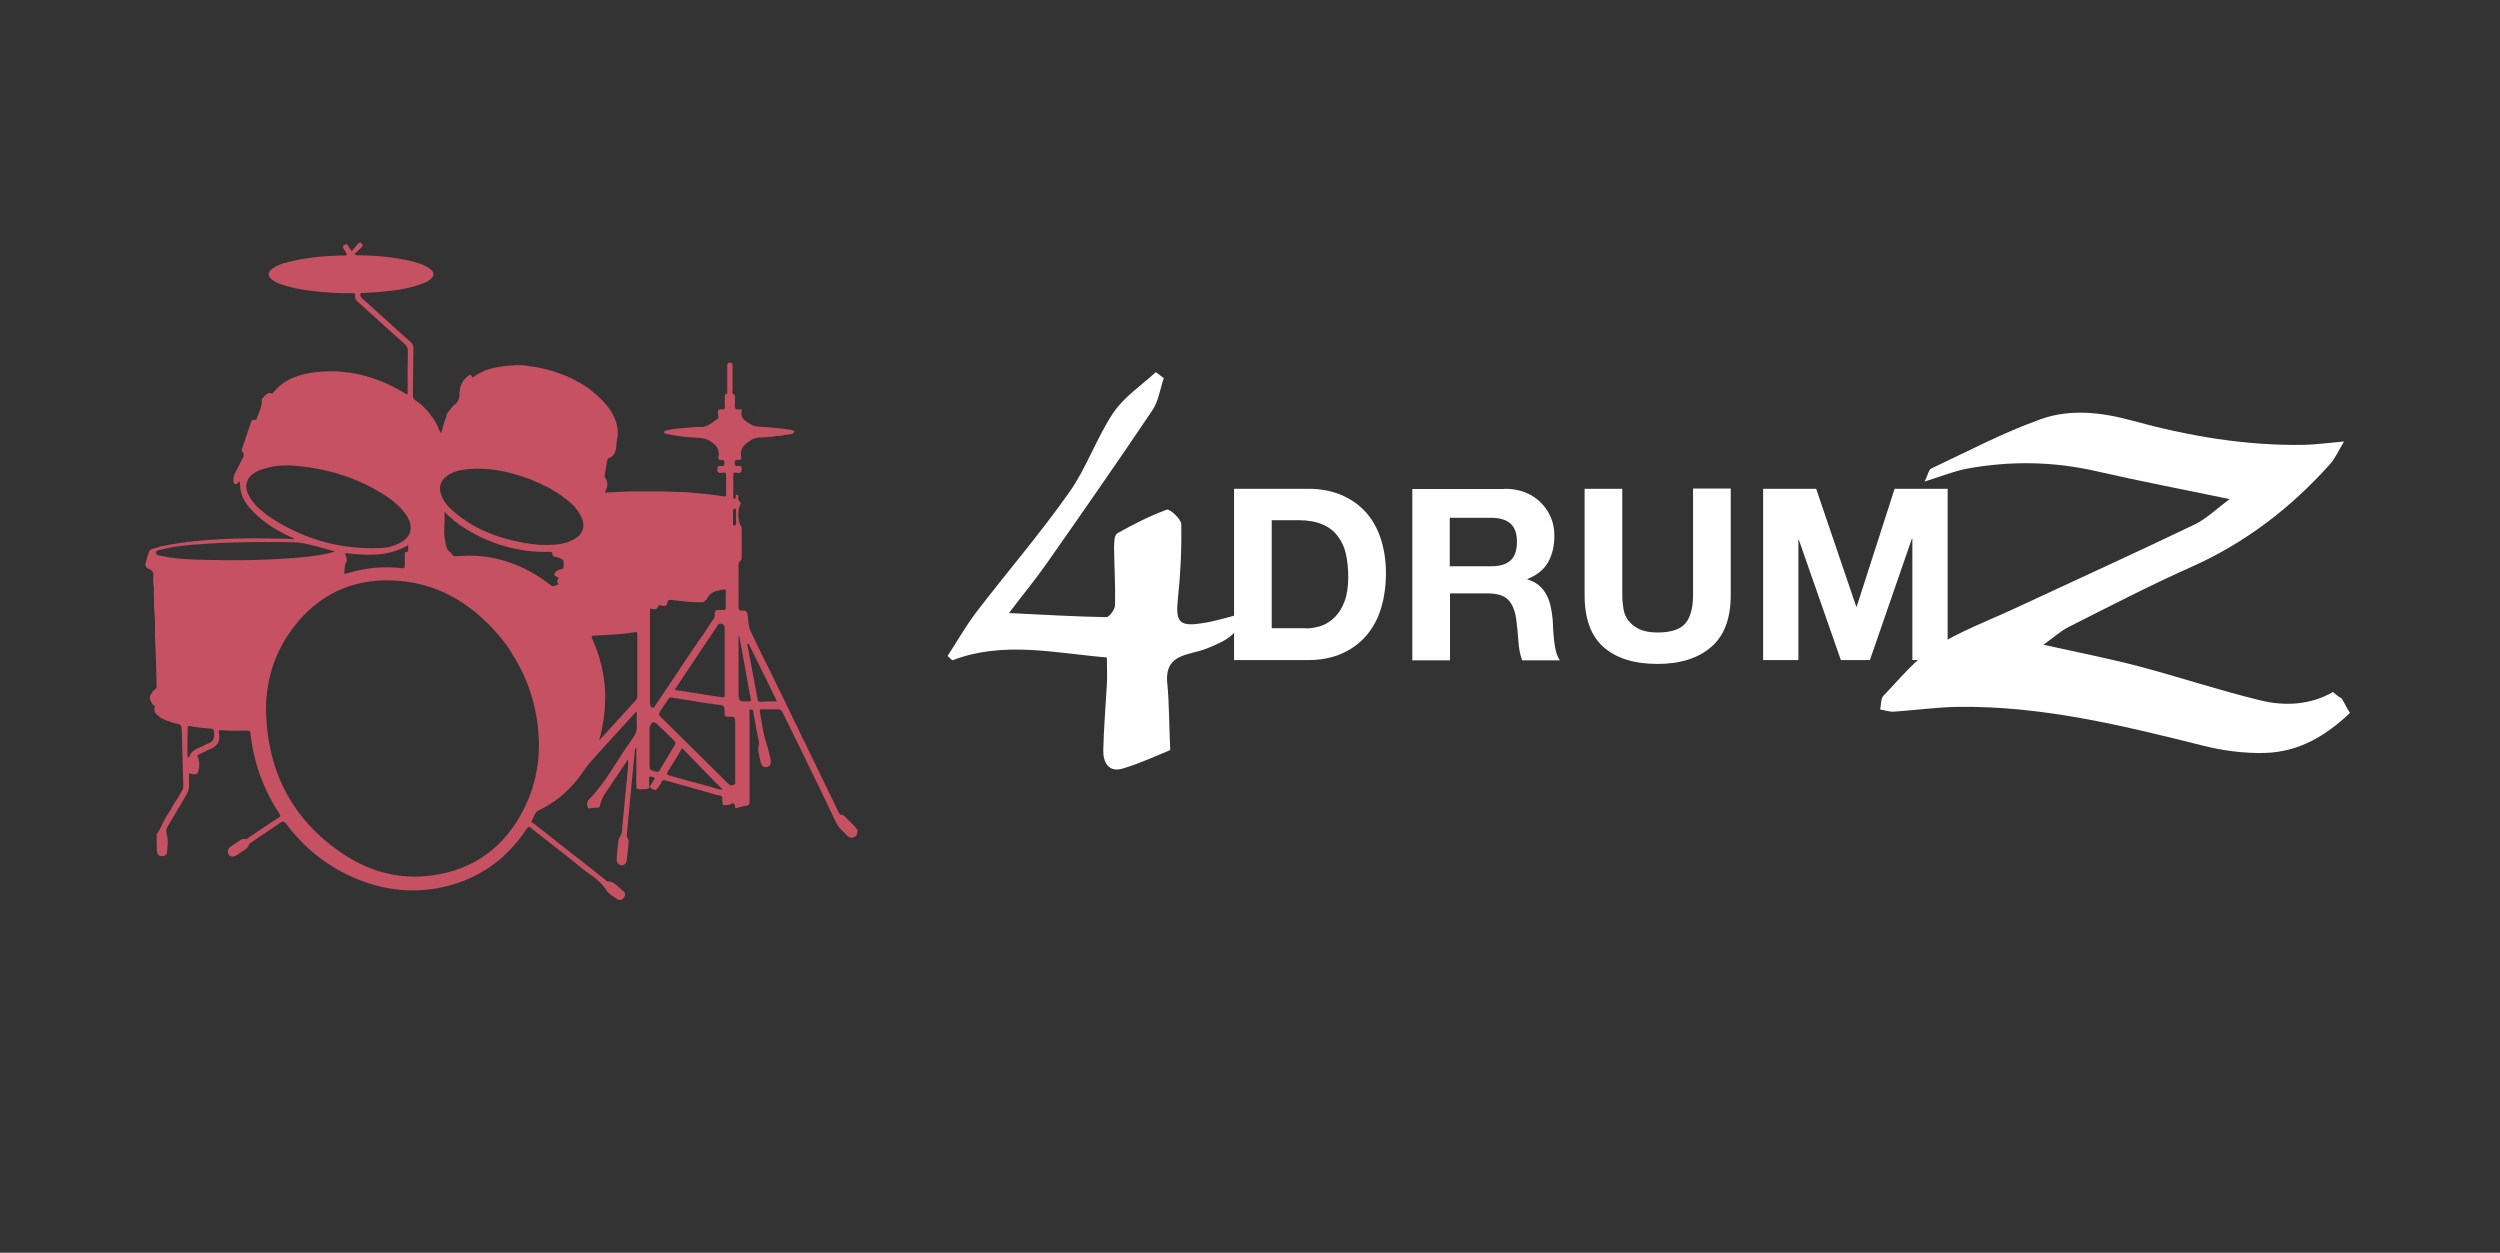 <?xml version="1.0" encoding="utf-8"?>
<!-- Generator: Adobe Illustrator 19.0.0, SVG Export Plug-In . SVG Version: 6.00 Build 0)  -->
<svg version="1.1" id="Layer_1" xmlns="http://www.w3.org/2000/svg" xmlns:xlink="http://www.w3.org/1999/xlink" x="0px" y="0px"
	 viewBox="0 0 1041.9 522.1" style="enable-background:new 0 0 1041.9 522.1;" xml:space="preserve">
<rect x="0" y="0" width="1041.9" height="522.1" fill="#333333" stroke="none"/>
<style type="text/css">
	.st0{fill:#C65162;}
	.st1{fill:#FFFFFF;}
</style>
<g>
	<path class="st0" d="M241.1,159.2c0.6,0.3,1.1,0.7,1.7,1c0.9,0.6,1.8,1.2,2.6,1.7c3.6,2.9,7.1,5.9,9.5,9.9
		c2.1,3.7,3.2,7.5,2.2,11.8c-0.3,1.4-0.1,2.9-0.6,4.3c-0.4,1.3-1.1,2.5-2.5,2.9c-0.6,0.2-0.8,0.5-0.9,1c-0.3,1.9-0.7,3.8-1,5.7
		c-0.1,0.6-0.2,1.1,0.1,1.6c1.3,1.7,1.1,3.5,0.2,5.3c-0.1,0.2-0.1,0.5-0.2,0.9c3.5-0.2,6.9-0.3,10.2-0.5c0.1,0,0.2,0,0.3,0
		c0.4,0,0.9,0,1.3,0c0.2,0,0.5,0,0.7,0c0.5,0,1.1,0,1.6,0c0.5,0,1.1,0,1.6,0c1.5,0,2.9,0,4.4,0c0.2,0,0.4,0,0.5,0c0.3,0,0.6,0,0.9,0
		c0,0,0.1,0,0.1,0l0.1,0c0.7,0,1.4,0,2.1,0c0.2,0,0.4,0,0.7,0c2.4,0.1,4.9,0.2,7.3,0.3c0.5,0,1,0,1.5,0c0.1,0,0.2,0,0.4,0
		c5.3,0.5,10.6,0.9,15.8,1.8c0.7,0.1,0.9,0,0.9-0.7c0-2.7,0-5.4,0-8.2c0-1.7-1.3-0.9-2-0.9c-1.4,0.1-1.7-0.4-1.6-1.7
		c0-1,0.4-1.3,1.3-1.2c0.9,0.1,1.6,0.1,1.6-1.2c0-1.1-0.4-1.5-1.4-1.3c-0.9,0.1-1.2-0.3-1.1-1.1c0.7-3.2-0.8-5.1-3.5-6.8
		c-2-1.2-3.8-1.3-6-1.4c-2.9-0.2-5.8-0.4-8.7-0.9c-1-0.2-2.1-0.3-3.1-0.6c-0.5-0.1-1.3-0.2-1.3-0.8c0-0.6,0.8-0.7,1.3-0.8
		c2.5-0.6,5-0.8,7.6-1c1.8-0.1,3.6-0.3,5.5-0.4c0.1,0,0.2,0,0.3,0c3.2,0.5,5.2-1.9,7.5-3.3c0.7-0.4,0.3-1.6,0.2-2.4
		c-0.1-1.2,0.2-1.8,1.5-1.6c1.2,0.2,1.5-0.4,1.4-1.5c-0.1-0.9-0.1-1.8,0-2.7c0.1-0.8-0.6-2,0.9-2.4c0.2,0,0.1-0.8,0.1-1.2
		c0-3.3,0-6.6,0-9.8c0-0.9,0-1.9,1.1-1.9c1.2,0,1.1,1,1.1,1.8c0,3.2,0,6.4,0,9.7c0,0.7-0.5,1.6,0.8,1.8c0.1,0,0.2,0.6,0.2,0.9
		c0,0.9,0.1,1.9,0,2.8c-0.1,1.5-0.3,3,2.1,2.5c0.8-0.2,0.8,0.5,0.7,1c-0.5,2.4,0.9,3.4,2.7,4.6c2.8,2.1,5.9,1.6,8.9,1.9
		c2.9,0.3,5.7,0.5,8.6,1c0.7,0.1,1.3,0.3,1.8,0.7c-0.2,0.3-0.5,0.6-0.7,1c-0.2,0-0.4,0-0.7,0.1c-0.2,0-0.4,0.1-0.7,0.1
		c-0.1,0-0.2,0.1-0.4,0.1c-0.2,0-0.4,0.1-0.6,0.1c-0.5,0-1-0.1-1.5,0.3c-0.6,0.1-1.2,0.1-1.9,0.2c-0.8-0.1-1.6,0-2.3,0.3
		c-0.7,0-1.3,0-2,0.1c-2.6,0.4-5.2-0.2-7.6,1.5c-2.7,1.8-4.5,3.5-3.8,7c0.2,0.8-0.2,1.2-1.1,1.1c-0.9-0.1-1.5-0.1-1.6,1.2
		c0,1.4,0.7,1.4,1.7,1.3c0.8-0.1,1.2,0.1,1.2,1.1c0.1,1.3-0.2,1.9-1.7,1.8c-0.7-0.1-1.9-0.6-1.8,1c0.1,2.9,0,5.9,0,8.8
		c0,0.4,0,1,0.6,1c0.6,0,0.3-0.6,0.4-0.9c0.1-0.4-0.1-0.8,0.6-0.8c0.6,0.1,0.5,0.5,0.5,0.9c-0.1,0.9,0,1.6,0.8,2.2
		c0.3,0.3,0.2,0.7,0,1.1c-1.2,2-1,6.8,0.3,8.9c0.3,0.4,0.3,0.8,0.3,1.3c0,3.9,0,7.9,0,11.8c0,0.5,0,1-0.5,1.3
		c-0.8,0.6-0.8,1.4-0.8,2.2c0,5.6,0.1,11.1,0,16.7c0,1.4,0.3,2,1.8,1.9c1.4-0.1,1.8,0.4,2,1.8c0.3,2.2,0.2,4.6,1.2,6.7
		c2.3,4.9,4.7,9.8,7.1,14.6c0.3,0.6,0.6,1.1,0.9,1.7c0,0.1,0.1,0.2,0.1,0.3c0.1,0.1,0.1,0.2,0.2,0.4c3.6,7.4,7.2,14.8,10.8,22.2l0,0
		c0.1,0.1,0.1,0.3,0.2,0.4c0.5,1,1,2,1.5,3.1c0.4,1,0.8,2,1.5,3c0.5,1.1,1.1,2.3,1.6,3.4c3.8,7.8,7.6,15.6,11.4,23.5
		c0.3,0.7,0.7,1.4,1,2.1c0.4,1,0.8,1.9,2.1,2c0.2,0,0.4,0.1,0.6,0.3c1.8,1.9,3.9,3.6,5.5,5.8c0.2,1.2,0,2.4-1.1,3
		c-1.3,0.7-2.4,0.3-3.4-0.8c-0.7-0.8-1.5-1.5-2.2-2.2c-1.5-1.5-2.3-3.3-3.2-5.2c-6.9-14.6-14.1-29.1-21.2-43.6
		c-0.5-1.1-1.1-1.4-2.3-1.4c-2.1,0.1-4.1,0-6.2,0c-0.8,0-1.2,0-1,1.1c0.8,4.1,1.2,8.4,2.5,12.4c0.8,2.5,1.5,5,2,7.6
		c0.3,1.6-0.3,2.7-1.6,3c-1.2,0.3-2.4-0.5-2.6-2.1c-0.4-2.4-1.5-4.7-0.7-7.3c0.3-1-0.3-2.3-0.5-3.4c-0.6-3.3-1.2-6.5-1.8-9.8
		c-0.1-0.5,0.1-1.5-1-1.4c-1.1,0.1-0.6,1.1-0.6,1.6c0,12.2,0,24.3,0,36.5c0,1.4-0.4,2-1.8,2.1c-1.3,0.1-2.6,0.6-3.9,0.9
		c-0.1-0.1-0.2-0.1-0.3-0.1c0-0.4-0.1-0.7-0.1-1.1c-0.4-1-1.1-1.1-2.1-0.2c-0.8,0.1-1.7,0.1-2.5,0.2c-0.1,0-0.2-0.1-0.4-0.1
		c-0.1-0.5-0.2-1-0.3-1.5c0.2-0.1,0.1-0.3,0-0.5c0-0.4,0-0.9,0-1.3c-0.5-0.8-1.4-0.7-2.2-0.9c-7.1-2-14.1-4-21.2-6
		c-0.9-0.3-1.6-0.3-2,0.7c-0.2,0.6-0.6,1.1-0.9,1.6c-1.3,2-1.3,2-3.3,1c-0.5-0.4-0.8-0.7-0.3-1.3c0.5-0.7,0.9-1.5,1.4-2.2
		c0.5-0.7,0.4-1-0.5-1.3c-1.2-0.4-1.6-0.2-1.5,1.1c0.1,0.9-0.1,1.8,0.1,2.6c0.2,1-0.3,1.3-1.1,1.4c-1.1,0-2.2,0-3.3,0
		c-0.4-0.2-0.9-0.1-1-0.6c0-5.5,0-11,0-16.6c-0.6,0.2-0.6,0.7-0.6,1.2c-0.8,7.9-1.6,15.8-2.3,23.7c-0.4,3.6-0.7,7.2-1,10.8
		c-0.1,0.8-0.1,1.5,0.4,2.2c0.5,0.7,0.3,1.6,0.2,2.4c-0.2,2-0.4,4.1-0.6,6.1c-0.2,1.6-1,2.6-2.3,2.5c-1.3-0.1-2.1-1.1-2-2.7
		c0.2-2.5,0.4-5,0.7-7.5c0.2-1.4,1.4-2.3,1.5-3.9c0.7-8.4,1.6-16.8,2.4-25.2c0.2-1.6,0.3-3.1,0.1-4.8c-2.6,3.9-5.3,7.9-7.9,11.8
		c-1.6,2.3-3.2,4.6-3.8,7.5c-0.1,0.7-0.5,0.8-1.1,0.8c-0.6,0-1.2,0.1-1.8,0.1c-0.7,0-1.9,0.6-2.1-0.1c-0.3-0.9-0.6-2.3,0.3-3.2
		c7.4-7.5,12-17,18.2-25.4c1.4-1.9,2.1-3.8,1.9-6.1c-0.1-1.7,0-3.4,0-5.1c-0.4-0.2-0.5,0.1-0.7,0.3c-6.3,6.9-12.7,13.8-18.9,20.8
		c-1.9,2.2-3.4,4.8-5.3,7.1c-4.3,5.4-9.6,9.7-15.9,12.7c-1.9,0.9-2.1,2.9-3,4.4c-0.4,0.6,0.6,0.9,1.1,1.3
		c5.9,4.7,11.8,9.3,17.7,13.9c3.9,3.1,7.8,6.2,11.8,9.3c0.3,0.2,0.6,0.7,0.9,0.7c3-0.1,4.4,2.5,6.5,3.9c1.1,0.7,1.2,1.9,0.4,2.9
		c-0.8,1.1-2,1.3-3.1,0.4c-1.5-1.1-3.3-2-4.2-3.5c-2.7-4.5-7.3-6.6-11-9.8c-3.7-3.2-7.7-6.1-11.6-9.2c-3-2.3-5.9-4.7-8.9-7
		c-0.7-0.6-1.1-0.5-1.6,0.3c-8.8,13.4-21.1,21.8-36.9,24.8c-12.4,2.3-24.4,0.5-35.9-4.6c-11.1-5-20.2-12.4-27.5-22.1
		c-0.8-1.1-1.3-1.3-2.5-0.5c-4,2.8-8.1,5.5-12.1,8.2c-0.5,0.3-1,0.6-1.1,1.3c-0.1,0.7-0.7,1.1-1.2,1.5c-1.3,0.8-2.5,1.7-3.7,2.5
		c-1.4,0.9-2.6,0.8-3.4-0.3c-0.7-1.1-0.4-2.3,0.9-3.3c1.2-0.9,2.5-1.7,3.7-2.5c0.6-0.4,1.3-0.9,2.2-0.6c0.5,0.2,0.8-0.1,1.2-0.4
		c4.3-2.9,8.6-5.8,12.9-8.6c0.7-0.5,0.8-0.8,0.3-1.5c-6.7-10.2-10.8-21.4-12.1-33.6c-0.1-0.9-0.3-1.1-1.2-1.1
		c-3.7,0.1-7.3,0.1-11-0.2c-0.8-0.1-1.2,0.2-1,1c0.9,4-1,6.2-4.6,7.3c-0.4,0.1-0.8,0.4-1.1,0.7c-0.4-0.1-0.7,0.2-1,0.4
		c-0.4,0.2-0.7,0.3-1.1,0.5c-0.8,0.3-1.4,0.5-0.8,1.8c0.7,1.6,0.5,3.6,0.1,5.4c-0.3,1.5-1.8,1.7-3.9,0.8c0,1.6-0.1,3.2,0,4.7
		c0.1,1.7-0.4,3.2-1.3,4.7c-2.6,4.3-5.1,8.6-7.6,12.8c-0.6,1-0.8,1.9-0.4,3.3c0.7,2.4,0.4,5.1,0.1,7.6c-0.1,1.1-1.1,1.6-2.2,1.5
		c-1.3-0.1-1.9-0.9-2-2.1c-0.1-2-0.1-4-0.1-6c0-0.3,0-0.7,0-1c2-2.7,2.9-6,4.9-8.7c0-0.1,0.1-0.2,0.1-0.3c0.7-0.8,1.2-1.7,1.6-2.7
		l0,0c0.1-0.1,0.1-0.2,0.2-0.3c0.1-0.1,0.1-0.2,0.2-0.3c0.3-0.3,0.5-0.6,0.6-1c1.2-1.6,2.1-3.4,3.1-5.1c0.3-0.5,0.4-1,0.4-1.6
		c-0.2-7.5-0.4-15-0.6-22.5c-0.1-3.3-0.2-3.3-3.5-3.9c-0.8-0.3-1.6-0.6-2.3-0.8c-0.2-0.1-0.4-0.1-0.6-0.2l0,0
		c-0.4-0.2-0.7-0.3-1.1-0.5c-0.5-0.2-0.9-0.5-1.4-0.7c-1.4-1.2-3.2-2.1-2.4-4.5c0.2-0.5-0.4-0.7-0.8-0.9c-0.1-0.1-0.1-0.2-0.2-0.3
		c-1.5-2.4-1.4-3.3,0.6-5.7c0.1,0,0.1,0,0.1-0.1c0.5-0.4,1.1-0.6,1.1-1.5c-0.2-7-0.3-14-0.7-21c0-0.6,0-1.1,0-1.7c0-3,0.1-6-0.3-9
		c0-0.4,0-0.9-0.1-1.3c0-0.7,0-1.3,0-2c0-1.5-0.1-2.9-0.1-4.4c0.1-1,0.1-2.1-0.2-3.1c0-1-0.1-2.1,0-3.1c0.1-1.6-0.1-2.8-1.9-3.4
		c-0.9-0.3-1.5-1.1-1.4-2.2c0.3-0.7,0.5-1.4,0.6-2.2c0.1-0.1,0.1-0.2,0.1-0.3c0.3-0.9,0.6-1.8,0.9-2.7c0.3-0.6,1-0.7,1.4-1
		c1.1-0.1,2-0.6,3-0.9c16.9-3.5,34-3.7,51.2-3.3c1.6,0,3.1,0.1,4.7,0.2c-0.2-0.7-0.9-0.7-1.4-0.9c-5.5-2.6-10.7-5.7-15-10
		c-3.3-3.2-6-6.8-6-11.6c0-0.5-0.2-1-0.3-1.4c-0.1,0-0.3-0.1-0.3,0c-0.5,0.4-0.8,1.3-1.6,0.9c-0.7-0.4-0.6-1.2-0.6-1.9
		c0-1,0.3-2,0.8-2.9c0.8-1.6,1.7-3.2,2.5-4.9c0.7-1.3,1.7-2.5,0.3-4c-0.4-0.4-0.1-0.8,0.1-1.3c1.2-3.5,2.3-6.9,3.5-10.4
		c0.3-0.8,0.6-1.6,1.7-1.3c0.8,0.2,0.8-0.4,0.9-0.9c0.9-2.4,2.2-4.8,2-7.5c0-0.6,0.5-0.8,0.9-1.2c1-1.1,1.8-2.2,3.5-1.3
		c0,0,0.2-0.2,0.3-0.4c4.6-5.7,10.9-7.8,17.8-8.6c13.2-1.5,25.4,1.8,36.7,8.5c0.5,0.3,0.8,0.7,1.6,0.7c0-0.7,0-1.4,0-2.1
		c0-5.3,0-10.7,0.1-16c0-1.1-0.3-1.8-1.1-2.6c-6.5-5.8-12.9-11.6-19.3-17.4c-0.9-0.8-1.9-1.6-1.6-3.1c0.2-0.9-0.5-0.9-1.1-0.9
		c-5.8,0.1-11.7-0.3-17.4-1c-4.5-0.6-8.9-1.4-13.1-3c-0.8-0.3-1.6-0.7-2.4-1.2c-2.7-1.7-2.7-3.7,0-5.4c1.9-1.2,4-1.9,6.2-2.4
		c7.4-1.9,15-2.6,22.6-2.7c2.1,0,2,0,1.1-1.8c-0.4-0.8-1.7-1.9-0.3-2.7c1.4-0.8,1.6,0.9,2.2,1.6c0.2,0.2,0.3,0.4,0.8,1.1
		c0.9-1.1,1.7-2,2.5-3c0.5-0.6,1.1-0.8,1.7-0.2c0.6,0.6,0.4,1.2-0.2,1.7c-1,0.9-1.9,1.8-2.9,2.7c0.7,0.7,1.4,0.5,1.9,0.5
		c7.7,0.1,15.4,0.8,22.9,2.7c1.8,0.5,3.5,1.1,5.1,1.9c1.2,0.6,2.3,1.4,3,2.5c0,0.4,0,0.9,0.1,1.3c-1,1.8-2.7,2.7-4.6,3.4
		c-6.2,2.4-12.7,3-19.2,3.6c-1.7,0.1-3.3,0.1-5,0.3c-0.6,0.1-1.4-0.5-1.7,0.5c-0.2,0.8,0.2,1.3,0.8,1.8c2.1,1.8,4,3.6,6.1,5.5
		c4.6,4.2,9.3,8.4,14,12.6c0.9,0.8,1.2,1.6,1.2,2.7c-0.1,6.5-0.1,13-0.2,19.5c0,0.9,0.2,1.6,1,2.1c1.9,1.2,3.5,2.8,5,4.4
		c1.3,1.5,2.6,3.2,3.6,5c0,0.1,0.1,0.2,0.1,0.3c0.1,0.2,0.3,0.5,0.4,0.7c0.5,1.1,0.8,2.3,1.7,3.4c0.5-1.8,0.9-3.5,1.4-5.1
		c0.4-0.9,0.9-1.8,0.8-2.8c0,0,0,0,0,0c0.9-1.1,1.7-2.3,2.6-3.4c0.1-0.1,0.2-0.2,0.3-0.3c1.7-1,2.5-2.6,2.5-4.5c0-3,0.9-5.6,3.3-7.6
		c0.6-0.5,1.3-1.3,1.9,0.1c0.2,0.5,0.5,0.2,0.8,0c1.5-1.1,3.2-1.9,4.9-2.7l0,0c4.1-1.4,8.3-1.9,12.6-2.1c0.2,0,0.4,0,0.7,0
		c0.4,0,0.9,0,1.3,0c0.2,0,0.4,0,0.6,0c5.6,0.6,11.1,1.7,16.3,3.7c0.5,0.2,1.1,0.4,1.6,0.6c0.3,0.4,0.7,0.3,1.1,0.3c0,0,0,0,0,0
		c0.2,0.4,0.6,0.6,1,0.6c0.9,0.5,1.8,0.9,2.7,1.4C240.6,159.2,240.8,159.2,241.1,159.2z M293.4,250.8c-0.2,0.1-0.4,0.1-0.6,0.2
		c-4.3,0.1-8.6-0.4-12.9-1c-1-0.1-1.6,0.1-1.7,1c-0.2,1.6-1.2,1.7-2.5,1.4c-0.4-0.1-1.1-0.5-1.3,0.1c-0.6,2-2.1,1.4-3.5,1.1
		c0,0.5,0,0.8,0,1.1c0,12.7,0,25.4,0,38.1c0,0.2,0,0.4,0,0.7c0,0.8,0.6,1.3,1.2,1.5c0.4,0.2,0.7-0.6,1-1c2.3-3.4,4.5-6.7,6.8-10.1
		c3.7-5.6,7.4-11.2,11.2-16.7c0.1-0.2,0.3-0.4,0.4-0.6c1.2-1.5,2.3-3.1,3.3-4.8c0.7-1.1,1.4-2.1,2.1-3.2l0,0c0.5-0.5,0.8-1,0.9-1.7
		c0.2-2.8,0.2-2.8,3.1-2.7c0.2,0,0.3,0,0.5,0c0.8,0.1,1.1-0.2,1.1-1c0-2.2-0.1-4.4,0-6.7c0-1-0.3-0.9-1.1-0.8c-2.8,0.5-5.6,1-6.8,4
		C294,250.3,293.6,250.5,293.4,250.8z M111.1,195.2c-1.6,0.1-3,0.8-4.4,1.5c-4,2.2-5.1,5.7-3,9.8c1.5,2.9,3.7,5.2,6.3,7.1
		c0.3,0.3,0.6,0.6,1,0.9c14.2,9.8,29.9,14.6,47.3,13.9c3.3-0.1,6.6-0.9,9.5-2.8c2.8-1.8,3.9-4.6,3.1-7.6c-0.4-1.4-1.1-2.7-1.9-3.8
		c-2.3-3.2-5.3-5.7-8.6-7.8c-11.1-7.1-23.4-11-36.5-12.2c-3.9-0.4-7.9-0.4-11.7,0.6C111.7,194.9,111.4,194.9,111.1,195.2z
		 M218.8,199c-0.4-0.1-0.7-0.2-1.1-0.4c-7.3-2.4-14.8-3.8-22.6-3.1c-3.2,0.3-6.4,1-9,3c-2.4,1.8-3.3,4.3-2.4,7.2
		c0.8,2.8,2.5,4.9,4.6,6.8c8.4,7.6,18.5,11.6,29.4,13.6c0.6,0.2,1.3,0.4,2,0.3c0.5,0.1,1.1,0.2,1.6,0.3c1.9,0.2,3.8,0.5,5.7,0.4
		c0.8,0,1.6,0,2.3,0c3.7-0.1,7.3-0.7,10.5-2.7c3.2-2,4.2-5.2,2.6-8.6c-1.6-3.7-4.4-6.4-7.8-8.7c-0.5-0.6-1.2-1-1.9-1.3
		c-0.4-0.5-0.9-0.8-1.4-0.9c-1.5-1.1-3.2-2-5-2.7c-1-0.7-2.2-1.1-3.4-1.6c-0.1,0-0.2-0.1-0.3-0.1c-1.2-0.7-2.4-1.1-3.7-1.4
		C219,199.1,218.9,199.1,218.8,199z M297.8,293.6c-0.5-0.4-1.2-0.3-1.8-0.3c-5.4-0.9-10.8-1.7-16.2-2.6c-0.8-0.1-1.1,0.4-1.4,0.9
		c-1.2,1.7-2.3,3.4-3.4,5.1c-0.5,0.7-0.5,1.1,0.1,1.8c9.5,9.4,19,18.8,28.5,28.2c0.7,0.7,1.2,0.7,2.1,0.4c1-0.3,0.7-1,0.7-1.6
		c0-7.9,0-15.9,0-23.8c0-3,0-3.1-3-3c-1,0-1.4-0.1-1.4-1.3c0-3.4,0-3.4-3.5-3.8C298.3,293.6,298.1,293.6,297.8,293.6z M215.1,275.3
		c-0.2-0.6-0.5-1.2-1-1.6c-1.7-3.3-3.9-6.2-6.3-9c-11.7-13.6-26.1-22.2-44.4-22.8c-17.1-0.6-31,6.2-41.3,19.8
		c-8.8,11.7-12.2,25.1-11,39.5c1.7,22.7,11.9,40.9,30.7,53.9c11.5,8,24.4,11.7,38.5,9.7c17.3-2.4,29.9-11.8,37.8-27.2
		c6.2-12,7.7-24.9,5.6-38.2C222.3,290.8,219.5,282.7,215.1,275.3z M249.7,308.6c5.2-5.7,10.3-11.3,15.5-17c0.3-0.4,0.4-0.8,0.4-1.2
		c0-8.7,0-17.4,0-26.1c0-0.9-0.3-1-1.1-0.8c-5.5,0.9-11.1,1.1-16.7,1.4c-1.4,0.1-1.4,0.4-0.9,1.5c3.1,6.9,4.9,14.2,5.3,21.8
		C252.4,295.1,251.6,301.9,249.7,308.6z M232.9,240.7c-1.5-0.5-1.8-0.7-1.8-1.3c-0.1-1,0.7-1.3,1.4-1.7c0.4-0.2,0.9-0.4,1.4-0.5
		c0.7-0.1,1-0.5,1-1.2c0.1-2.8,0.1-2.8-2.6-3.7c-0.4-0.1-0.7-0.3-1.1-0.3c-0.6-0.1-1-0.5-1-1.1c0-1-0.6-1-1.3-0.9
		c-12.4,0.3-23.9-3-34.5-9.4c-3.4-2-6.4-4.5-9.2-7.3c0.4,4.2-0.6,8.4,0.4,12.6c0.4,1.9,0.6,3.4,2.3,4.4c0.1,0.1,0.3,0.2,0.3,0.4
		c0.5,1.1,1.4,1.2,2.5,1.1c13.5-1.2,25.6,2.6,36.6,10.4c0.8,0.6,1.6,1.2,2.4,1.8c1,0.7,1.8-0.1,2.7-0.3c0.4-0.1,0.4-0.4,0.2-0.6
		C231.8,242.1,232.5,241.5,232.9,240.7z M139.7,229.8c-1.7-0.4-2.9-0.7-4.1-1.1c-4.4-1.1-8.6-2.6-13.3-2.7
		c-12.6-0.2-25.1-0.2-37.6,0.7c-5.8,0.4-11.6,0.8-17.3,2.3c-0.9,0.2-2.4,0.3-2.4,1.4c0,1.1,1.5,1.1,2.4,1.3
		c5.8,1.3,11.7,1.5,17.5,1.6c14.5,0.4,29,0.2,43.4-1.3C132.1,231.5,135.8,231.1,139.7,229.8z M281.2,287.4c0.2,0.1,0.4,0.2,0.5,0.2
		c6.4,1,12.8,2,19.2,3c1.2,0.2,1.1-0.5,1.1-1.2c0-9.2,0-18.4,0-27.7c0-0.9-0.2-1.3-1.2-1.7c-1-0.4-1.4,0.1-1.8,0.8
		c-2,3-4.1,6.1-6.1,9.1C289,275.8,285.1,281.6,281.2,287.4z M170.3,227.1c-8.6,5.1-17.5,4.4-26.4,3.4c0.1,1.4,1.1,2.7,0.4,3.8
		c-0.8,1.3-0.6,2.7-0.8,4c-0.1,0.9,0.2,1,1,0.7c7.6-2.4,15.3-3.1,23.1-2.2c0.8,0.1,1.1-0.2,1.1-1c0-1.5,0-3,0-4.5
		c0-0.4-0.1-1,0.2-1.1C171.2,229.9,169.5,228.3,170.3,227.1z M284.3,311.8c-2.1,3.4-4,6.7-6,9.8c-0.7,1.1-0.3,1.3,0.7,1.6
		c5.7,1.6,11.4,3.2,17.1,4.7c1.8,0.5,3.5,1.2,5.2,1.3C295.6,323.5,290,317.7,284.3,311.8z M270.7,311.8
		C270.7,311.8,270.7,311.8,270.7,311.8c0,2.2,0,4.3,0,6.5c0,2.6,0,2.6,2.6,3.3c0.8,0.2,1.3,0.1,1.7-0.7c2-3.5,4.1-6.9,6.2-10.4
		c0.5-0.8,0.4-1.2-0.2-1.8c-2.3-2.2-4.5-4.4-6.8-6.6c-1.8-1.7-2.6-1.5-3.4,0.9c-0.1,0.4-0.1,0.9-0.1,1.3
		C270.7,306.8,270.7,309.3,270.7,311.8z M323.8,292.3c-2.3-4.8-4.6-9.5-6.9-14.1c-1.5-3-3-6.1-4.5-9.1c-0.2-0.3-0.3-0.9-0.7-0.7
		c-0.5,0.2-0.2,0.7-0.1,1.1c0.3,1.3,0.6,2.7,0.8,4.1c1.1,5.9,2.2,11.8,3.3,17.7c0.1,0.7,0.3,1.2,1.2,1.2
		C319.1,292.3,321.3,292.3,323.8,292.3z M78.1,315.3c0.3,0.1,0.5,0.2,0.8,0.3c0.9-3.6,4.3-3.7,6.6-5.2c0.2-0.1,0.4-0.2,0.6-0.3
		c2.7-0.7,3.5-2.4,3.1-5.1c-0.1-0.9-0.3-1.2-1.2-1.3c-2.9-0.2-5.8-0.5-8.7-1.1c-0.9-0.2-1.1,0.2-1.1,1
		C78.1,307.5,78.1,311.4,78.1,315.3z M308.1,265.1c-0.1,0-0.2,0-0.3,0c0,7.7,0,15.3,0,23c0,4.3,0,4.3,4.3,4.2c0.8,0,1-0.1,0.8-1
		c-0.6-2.7-1-5.4-1.5-8.2C310.3,277.1,309.2,271.1,308.1,265.1z M306.7,215.3c0-0.8,0-1.6,0-2.3c0-0.4,0.3-1-0.4-1
		c-0.6,0-0.8,0.4-0.8,1c0,1.7,0,3.4,0,5.2c0,0.3-0.2,0.8,0.5,0.8c0.6,0,0.8-0.3,0.8-0.8C306.7,217.2,306.7,216.2,306.7,215.3z"/>
	<path class="st0" d="M271.4,328.9c0,0,0.1,0,0.1,0.1C271.5,329,271.5,328.9,271.4,328.9C271.4,328.9,271.4,328.9,271.4,328.9z"/>
	<path class="st0" d="M316.3,172.3c0-0.1-0.1-0.2-0.1-0.3c0,0,0.1-0.1,0.2-0.1c0,0,0.1,0.1,0,0.1
		C316.4,172.1,316.3,172.2,316.3,172.3z"/>
	<path class="st0" d="M273,204.8c-0.2,0-0.4,0-0.5,0C272.6,204.8,272.8,204.8,273,204.8z"/>
	<path class="st0" d="M193.2,147c0-0.1,0-0.1,0-0.2c0,0,0.1,0,0.1,0C193.3,146.9,193.3,146.9,193.2,147z"/>
	<path class="st0" d="M181.4,118.6c-0.1,0.1-0.2,0.2-0.3,0.3C181.2,118.8,181.3,118.7,181.4,118.6z"/>
	<path class="st0" d="M255.7,171.6c0,0-0.1,0.1-0.1,0.1c0,0-0.1-0.1-0.1-0.1c0,0,0.1-0.1,0.1-0.1
		C255.6,171.5,255.7,171.6,255.7,171.6z"/>
	<path class="st0" d="M262.8,204.9c-0.1,0-0.2,0-0.3,0C262.5,204.7,262.6,204.7,262.8,204.9z"/>
	<path class="st0" d="M331.9,302.5c0.1,0,0.2,0,0.4,0c0,0.1-0.1,0.2-0.1,0.4C332.1,302.8,332,302.7,331.9,302.5z"/>
	<path class="st0" d="M72.1,335.9c0.1-0.1,0.1-0.2,0.2-0.3C72.2,335.7,72.1,335.8,72.1,335.9z"/>
	<path class="st0" d="M320.9,279.9c0.1,0,0.2,0,0.2,0c0,0.1,0,0.2,0,0.3C321,280.2,320.9,280,320.9,279.9z"/>
	<path class="st0" d="M289,252.3c0,0-0.1,0-0.1,0c0,0,0-0.1,0-0.1c0,0,0.1,0,0.1,0C289,252.3,289,252.3,289,252.3z"/>
	<path class="st0" d="M295.3,258.7c0,0-0.1,0-0.1,0c0,0,0-0.1,0-0.1c0,0,0.1,0,0.1,0C295.3,258.6,295.3,258.6,295.3,258.7z"/>
</g>
<g>
	<g>
		<path class="st1" d="M545.2,203.7c4.6,0,8.9,0.7,12.8,2.2c4,1.5,7.4,3.7,10.3,6.6c2.9,2.9,5.2,6.6,6.8,11
			c1.6,4.4,2.5,9.6,2.5,15.5c0,5.2-0.7,10-2,14.4c-1.3,4.4-3.4,8.2-6.1,11.4c-2.7,3.2-6.1,5.7-10.1,7.5c-4,1.8-8.8,2.8-14.3,2.8
			h-30.8v-71.4H545.2z M544.1,261.9c2.3,0,4.5-0.4,6.6-1.1c2.1-0.7,4-2,5.7-3.7c1.7-1.7,3-3.9,4-6.6c1-2.7,1.5-6.1,1.5-10
			c0-3.6-0.4-6.9-1-9.8c-0.7-2.9-1.9-5.4-3.5-7.4c-1.6-2.1-3.7-3.7-6.4-4.8c-2.6-1.1-5.9-1.7-9.8-1.7h-11.2v45H544.1z"/>
		<path class="st1" d="M627,203.7c3.2,0,6.1,0.5,8.6,1.5c2.6,1,4.8,2.5,6.6,4.3c1.8,1.8,3.2,3.9,4.2,6.3c1,2.4,1.4,4.9,1.4,7.6
			c0,4.2-0.9,7.8-2.6,10.9c-1.8,3.1-4.6,5.4-8.6,7v0.2c1.9,0.5,3.5,1.4,4.8,2.5c1.3,1.1,2.3,2.4,3.1,3.9c0.8,1.5,1.4,3.1,1.8,5
			c0.4,1.8,0.6,3.6,0.8,5.4c0.1,1.1,0.1,2.5,0.2,4c0.1,1.5,0.2,3.1,0.4,4.7c0.2,1.6,0.4,3.1,0.8,4.6c0.4,1.4,0.9,2.6,1.6,3.6h-15.7
			c-0.9-2.3-1.4-5-1.6-8.1c-0.2-3.1-0.5-6.1-0.9-9c-0.5-3.7-1.7-6.5-3.4-8.2c-1.7-1.7-4.6-2.6-8.5-2.6h-15.7v27.9h-15.7v-71.4H627z
			 M621.4,236c3.6,0,6.3-0.8,8.1-2.4c1.8-1.6,2.7-4.2,2.7-7.8c0-3.5-0.9-6-2.7-7.6c-1.8-1.6-4.5-2.4-8.1-2.4h-17.2V236H621.4z"/>
		<path class="st1" d="M713.2,269.6c-5.4,4.7-12.9,7.1-22.4,7.1c-9.7,0-17.1-2.3-22.5-7c-5.3-4.7-7.9-11.9-7.9-21.6v-44.4h15.7v44.4
			c0,1.9,0.2,3.8,0.5,5.7c0.3,1.9,1,3.5,2.1,4.9c1.1,1.4,2.6,2.6,4.5,3.5s4.4,1.4,7.6,1.4c5.6,0,9.5-1.3,11.6-3.8
			c2.1-2.5,3.2-6.4,3.2-11.8v-44.4h15.7v44.4C721.3,257.8,718.6,264.9,713.2,269.6z"/>
		<path class="st1" d="M756.9,203.7l16.7,49.1h0.2l15.8-49.1h22.1v71.4H797v-50.6h-0.2l-17.5,50.6h-12.1L749.7,225h-0.2v50.1h-14.7
			v-71.4H756.9z"/>
	</g>
	<g>
		<path class="st1" d="M972.3,288.4c-9.4,5.4-20,6-30.2,3.5c-17-4.1-33.7-9.7-50.7-14.2c-12.6-3.3-25.4-5.8-39.8-9
			c4.4-3.1,7.3-5.8,10.7-7.5c16.9-8.5,33.6-17.2,50.9-24.9c22.5-10,41.5-24.6,57.8-42.8c2.1-2.3,3.4-5.3,5.9-9.5
			c-7,0.6-11.9,1.3-16.8,1.4c-24.4,0.4-48.1-3.7-71.5-10.1c-12.7-3.5-25.8-5-38.1-0.6c-15.7,5.6-30.6,13.5-45.7,20.6
			c-1,0.5-1.2,2.4-2.7,5.4c7-2.2,12.3-4.4,17.8-5.4c18-3.3,36-3,53.9,1.1c17.8,4.1,35.7,7.5,55.4,11.6c-5.5,4.1-9.6,8.2-14.6,10.6
			c-24.8,11.9-49.9,23.3-74.8,34.9c-11.4,5.3-23.3,9.7-33.8,16.4c-8,5.1-14.2,13-21,20c-1.2,1.2-1,3.8-1.4,5.8
			c1.9,0.3,3.8,1,5.7,0.9c8.6-0.6,17.3-1.8,25.9-2c35.3-0.6,69.2,7.7,103.1,16.2c8.3,2.1,17.1,3.2,25.6,3
			c14.3-0.4,25.6-7.3,35.5-16.7c-1.3-1.8-2.2-4-3.4-5.9C974.7,290.4,973.4,289.4,972.3,288.4z"/>
	</g>
	<g>
		<path class="st1" d="M461.3,274c-21.8-1.8-43.1-7-64.4,1.2c-0.7-0.6-1.3-1.2-2-1.8c4-6.1,7.6-12.5,12-18.3
			c12.8-16.7,26.6-32.7,38.7-49.9c7.3-10.3,11.4-22.7,18.4-33.2c4.5-6.6,11.7-11.4,17.7-16.9c1.1,0.8,2.2,1.6,3.3,2.5
			c-1.5,4.5-2.2,9.7-4.8,13.5c-14.4,21.4-29.1,42.5-43.9,63.6c-4.5,6.5-9.6,12.6-15.8,20.8c14.9,0.7,27.7,1.5,40.6,1.7
			c1.2,0,3.6-3.2,3.6-5c0.2-8-0.3-15.9-0.4-23.9c0-2.1,0.1-5.3,1.3-6c6.7-3.8,13.6-7.3,20.7-9.9c1.2-0.4,6,3.9,6,6.1
			c0.2,10.3-0.3,20.7-1.4,31c-1,9.7,0.4,11.8,10.3,10.2c5.5-0.8,10.8-2.6,17-4.1c-1.5,9.3-8.6,11.9-15.1,14.6
			c-7.4,3.1-18,1.8-16.6,14.8c0.8,8.3,0.7,16.6,1.2,27.6c-4.7,1.9-12.1,5.4-19.8,7.7c-5.9,1.8-8.2-2.7-8.1-7.6
			c0.2-9.2,1-18.3,1.5-27.5C461.5,282,461.3,278.7,461.3,274z"/>
	</g>
</g>
</svg>
